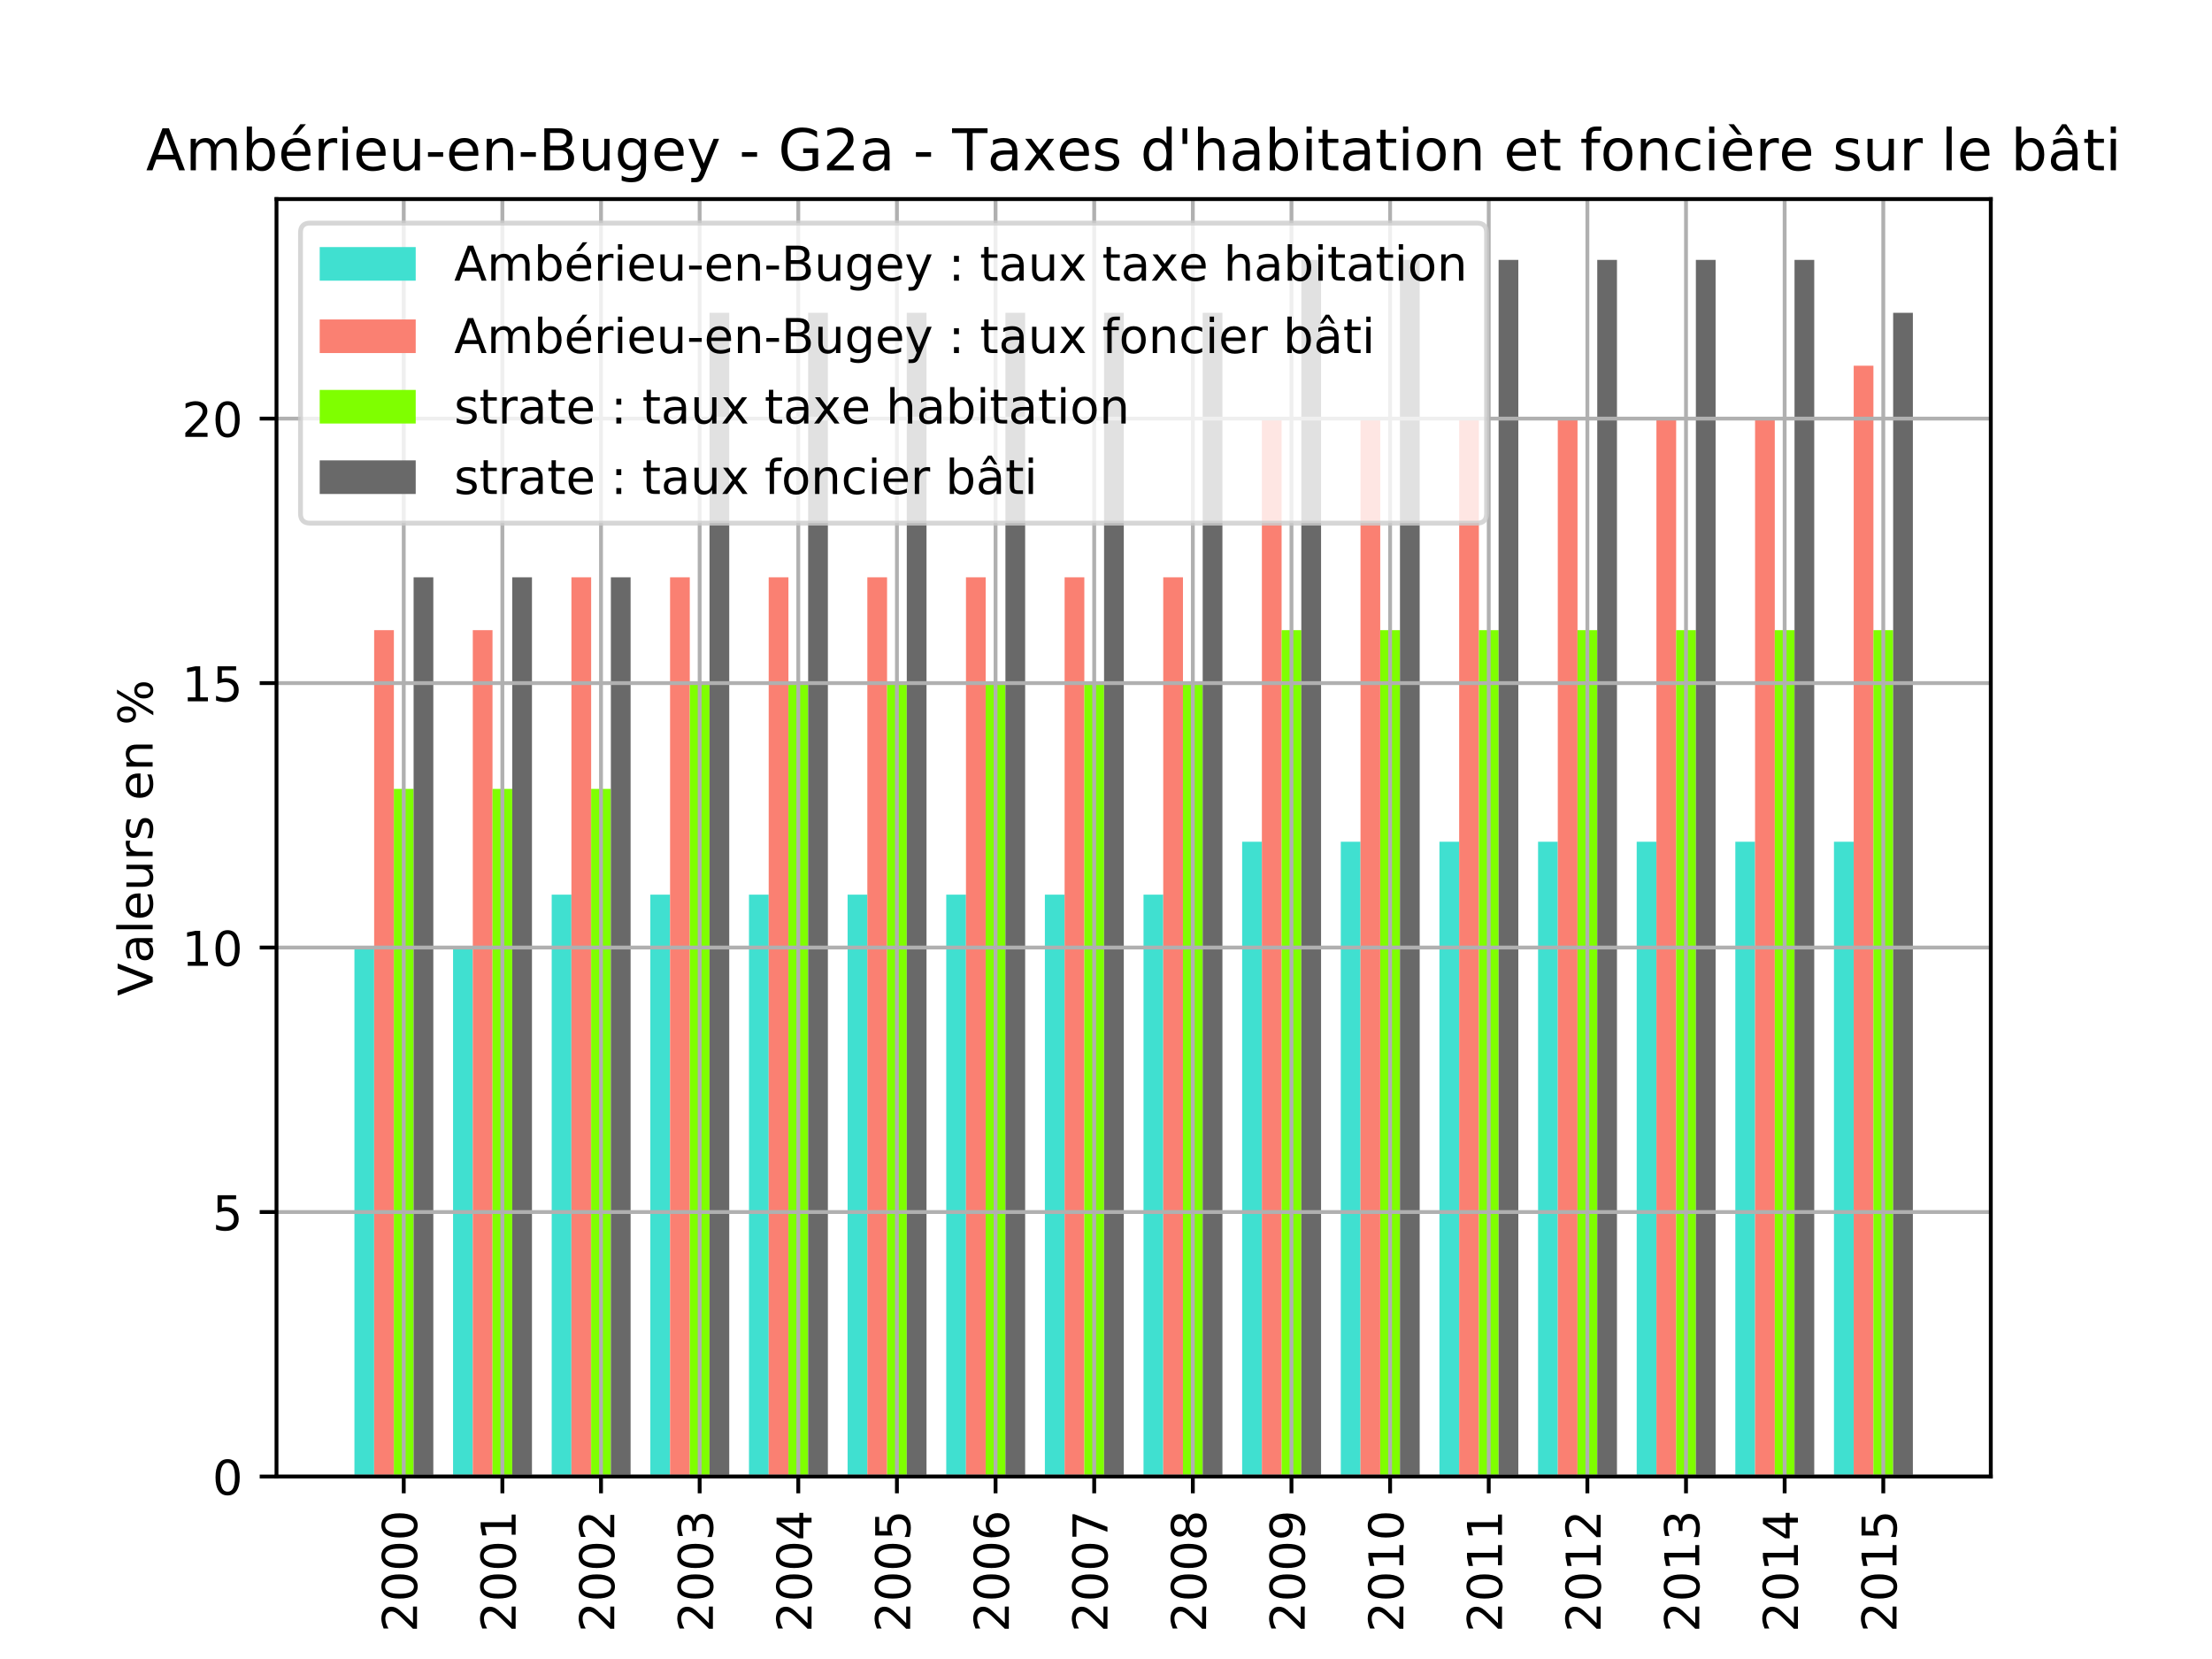 <?xml version="1.0" encoding="utf-8" standalone="no"?>
<!DOCTYPE svg PUBLIC "-//W3C//DTD SVG 1.1//EN"
  "http://www.w3.org/Graphics/SVG/1.1/DTD/svg11.dtd">
<!-- Created with matplotlib (https://matplotlib.org/) -->
<svg height="345.6pt" version="1.1" viewBox="0 0 460.8 345.6" width="460.8pt" xmlns="http://www.w3.org/2000/svg" xmlns:xlink="http://www.w3.org/1999/xlink">
 <defs>
  <style type="text/css">
*{stroke-linecap:butt;stroke-linejoin:round;}
  </style>
 </defs>
 <g id="figure_1">
  <g id="patch_1">
   <path d="M 0 345.6 
L 460.8 345.6 
L 460.8 0 
L 0 0 
z
" style="fill:#ffffff;"/>
  </g>
  <g id="axes_1">
   <g id="patch_2">
    <path d="M 57.6 307.584 
L 414.72 307.584 
L 414.72 41.472 
L 57.6 41.472 
z
" style="fill:#ffffff;"/>
   </g>
   <g id="patch_3">
    <path clip-path="url(#pf80c6fc9d9)" d="M 73.833 307.584 
L 77.942 307.584 
L 77.942 197.393 
L 73.833 197.393 
z
" style="fill:#40e0d0;"/>
   </g>
   <g id="patch_4">
    <path clip-path="url(#pf80c6fc9d9)" d="M 94.38 307.584 
L 98.49 307.584 
L 98.49 197.393 
L 94.38 197.393 
z
" style="fill:#40e0d0;"/>
   </g>
   <g id="patch_5">
    <path clip-path="url(#pf80c6fc9d9)" d="M 114.928 307.584 
L 119.038 307.584 
L 119.038 186.374 
L 114.928 186.374 
z
" style="fill:#40e0d0;"/>
   </g>
   <g id="patch_6">
    <path clip-path="url(#pf80c6fc9d9)" d="M 135.476 307.584 
L 139.586 307.584 
L 139.586 186.374 
L 135.476 186.374 
z
" style="fill:#40e0d0;"/>
   </g>
   <g id="patch_7">
    <path clip-path="url(#pf80c6fc9d9)" d="M 156.024 307.584 
L 160.133 307.584 
L 160.133 186.374 
L 156.024 186.374 
z
" style="fill:#40e0d0;"/>
   </g>
   <g id="patch_8">
    <path clip-path="url(#pf80c6fc9d9)" d="M 176.572 307.584 
L 180.681 307.584 
L 180.681 186.374 
L 176.572 186.374 
z
" style="fill:#40e0d0;"/>
   </g>
   <g id="patch_9">
    <path clip-path="url(#pf80c6fc9d9)" d="M 197.119 307.584 
L 201.229 307.584 
L 201.229 186.374 
L 197.119 186.374 
z
" style="fill:#40e0d0;"/>
   </g>
   <g id="patch_10">
    <path clip-path="url(#pf80c6fc9d9)" d="M 217.667 307.584 
L 221.777 307.584 
L 221.777 186.374 
L 217.667 186.374 
z
" style="fill:#40e0d0;"/>
   </g>
   <g id="patch_11">
    <path clip-path="url(#pf80c6fc9d9)" d="M 238.215 307.584 
L 242.324 307.584 
L 242.324 186.374 
L 238.215 186.374 
z
" style="fill:#40e0d0;"/>
   </g>
   <g id="patch_12">
    <path clip-path="url(#pf80c6fc9d9)" d="M 258.763 307.584 
L 262.872 307.584 
L 262.872 175.354 
L 258.763 175.354 
z
" style="fill:#40e0d0;"/>
   </g>
   <g id="patch_13">
    <path clip-path="url(#pf80c6fc9d9)" d="M 279.31 307.584 
L 283.42 307.584 
L 283.42 175.354 
L 279.31 175.354 
z
" style="fill:#40e0d0;"/>
   </g>
   <g id="patch_14">
    <path clip-path="url(#pf80c6fc9d9)" d="M 299.858 307.584 
L 303.968 307.584 
L 303.968 175.354 
L 299.858 175.354 
z
" style="fill:#40e0d0;"/>
   </g>
   <g id="patch_15">
    <path clip-path="url(#pf80c6fc9d9)" d="M 320.406 307.584 
L 324.515 307.584 
L 324.515 175.354 
L 320.406 175.354 
z
" style="fill:#40e0d0;"/>
   </g>
   <g id="patch_16">
    <path clip-path="url(#pf80c6fc9d9)" d="M 340.954 307.584 
L 345.063 307.584 
L 345.063 175.354 
L 340.954 175.354 
z
" style="fill:#40e0d0;"/>
   </g>
   <g id="patch_17">
    <path clip-path="url(#pf80c6fc9d9)" d="M 361.501 307.584 
L 365.611 307.584 
L 365.611 175.354 
L 361.501 175.354 
z
" style="fill:#40e0d0;"/>
   </g>
   <g id="patch_18">
    <path clip-path="url(#pf80c6fc9d9)" d="M 382.049 307.584 
L 386.159 307.584 
L 386.159 175.354 
L 382.049 175.354 
z
" style="fill:#40e0d0;"/>
   </g>
   <g id="patch_19">
    <path clip-path="url(#pf80c6fc9d9)" d="M 77.942 307.584 
L 82.052 307.584 
L 82.052 131.278 
L 77.942 131.278 
z
" style="fill:#fa8072;"/>
   </g>
   <g id="patch_20">
    <path clip-path="url(#pf80c6fc9d9)" d="M 98.49 307.584 
L 102.6 307.584 
L 102.6 131.278 
L 98.49 131.278 
z
" style="fill:#fa8072;"/>
   </g>
   <g id="patch_21">
    <path clip-path="url(#pf80c6fc9d9)" d="M 119.038 307.584 
L 123.147 307.584 
L 123.147 120.259 
L 119.038 120.259 
z
" style="fill:#fa8072;"/>
   </g>
   <g id="patch_22">
    <path clip-path="url(#pf80c6fc9d9)" d="M 139.586 307.584 
L 143.695 307.584 
L 143.695 120.259 
L 139.586 120.259 
z
" style="fill:#fa8072;"/>
   </g>
   <g id="patch_23">
    <path clip-path="url(#pf80c6fc9d9)" d="M 160.133 307.584 
L 164.243 307.584 
L 164.243 120.259 
L 160.133 120.259 
z
" style="fill:#fa8072;"/>
   </g>
   <g id="patch_24">
    <path clip-path="url(#pf80c6fc9d9)" d="M 180.681 307.584 
L 184.791 307.584 
L 184.791 120.259 
L 180.681 120.259 
z
" style="fill:#fa8072;"/>
   </g>
   <g id="patch_25">
    <path clip-path="url(#pf80c6fc9d9)" d="M 201.229 307.584 
L 205.338 307.584 
L 205.338 120.259 
L 201.229 120.259 
z
" style="fill:#fa8072;"/>
   </g>
   <g id="patch_26">
    <path clip-path="url(#pf80c6fc9d9)" d="M 221.777 307.584 
L 225.886 307.584 
L 225.886 120.259 
L 221.777 120.259 
z
" style="fill:#fa8072;"/>
   </g>
   <g id="patch_27">
    <path clip-path="url(#pf80c6fc9d9)" d="M 242.324 307.584 
L 246.434 307.584 
L 246.434 120.259 
L 242.324 120.259 
z
" style="fill:#fa8072;"/>
   </g>
   <g id="patch_28">
    <path clip-path="url(#pf80c6fc9d9)" d="M 262.872 307.584 
L 266.982 307.584 
L 266.982 87.201 
L 262.872 87.201 
z
" style="fill:#fa8072;"/>
   </g>
   <g id="patch_29">
    <path clip-path="url(#pf80c6fc9d9)" d="M 283.42 307.584 
L 287.529 307.584 
L 287.529 87.201 
L 283.42 87.201 
z
" style="fill:#fa8072;"/>
   </g>
   <g id="patch_30">
    <path clip-path="url(#pf80c6fc9d9)" d="M 303.968 307.584 
L 308.077 307.584 
L 308.077 87.201 
L 303.968 87.201 
z
" style="fill:#fa8072;"/>
   </g>
   <g id="patch_31">
    <path clip-path="url(#pf80c6fc9d9)" d="M 324.515 307.584 
L 328.625 307.584 
L 328.625 87.201 
L 324.515 87.201 
z
" style="fill:#fa8072;"/>
   </g>
   <g id="patch_32">
    <path clip-path="url(#pf80c6fc9d9)" d="M 345.063 307.584 
L 349.173 307.584 
L 349.173 87.201 
L 345.063 87.201 
z
" style="fill:#fa8072;"/>
   </g>
   <g id="patch_33">
    <path clip-path="url(#pf80c6fc9d9)" d="M 365.611 307.584 
L 369.72 307.584 
L 369.72 87.201 
L 365.611 87.201 
z
" style="fill:#fa8072;"/>
   </g>
   <g id="patch_34">
    <path clip-path="url(#pf80c6fc9d9)" d="M 386.159 307.584 
L 390.268 307.584 
L 390.268 76.182 
L 386.159 76.182 
z
" style="fill:#fa8072;"/>
   </g>
   <g id="patch_35">
    <path clip-path="url(#pf80c6fc9d9)" d="M 82.052 307.584 
L 86.161 307.584 
L 86.161 164.335 
L 82.052 164.335 
z
" style="fill:#7fff00;"/>
   </g>
   <g id="patch_36">
    <path clip-path="url(#pf80c6fc9d9)" d="M 102.6 307.584 
L 106.709 307.584 
L 106.709 164.335 
L 102.6 164.335 
z
" style="fill:#7fff00;"/>
   </g>
   <g id="patch_37">
    <path clip-path="url(#pf80c6fc9d9)" d="M 123.147 307.584 
L 127.257 307.584 
L 127.257 164.335 
L 123.147 164.335 
z
" style="fill:#7fff00;"/>
   </g>
   <g id="patch_38">
    <path clip-path="url(#pf80c6fc9d9)" d="M 143.695 307.584 
L 147.805 307.584 
L 147.805 142.297 
L 143.695 142.297 
z
" style="fill:#7fff00;"/>
   </g>
   <g id="patch_39">
    <path clip-path="url(#pf80c6fc9d9)" d="M 164.243 307.584 
L 168.352 307.584 
L 168.352 142.297 
L 164.243 142.297 
z
" style="fill:#7fff00;"/>
   </g>
   <g id="patch_40">
    <path clip-path="url(#pf80c6fc9d9)" d="M 184.791 307.584 
L 188.9 307.584 
L 188.9 142.297 
L 184.791 142.297 
z
" style="fill:#7fff00;"/>
   </g>
   <g id="patch_41">
    <path clip-path="url(#pf80c6fc9d9)" d="M 205.338 307.584 
L 209.448 307.584 
L 209.448 142.297 
L 205.338 142.297 
z
" style="fill:#7fff00;"/>
   </g>
   <g id="patch_42">
    <path clip-path="url(#pf80c6fc9d9)" d="M 225.886 307.584 
L 229.996 307.584 
L 229.996 142.297 
L 225.886 142.297 
z
" style="fill:#7fff00;"/>
   </g>
   <g id="patch_43">
    <path clip-path="url(#pf80c6fc9d9)" d="M 246.434 307.584 
L 250.543 307.584 
L 250.543 142.297 
L 246.434 142.297 
z
" style="fill:#7fff00;"/>
   </g>
   <g id="patch_44">
    <path clip-path="url(#pf80c6fc9d9)" d="M 266.982 307.584 
L 271.091 307.584 
L 271.091 131.278 
L 266.982 131.278 
z
" style="fill:#7fff00;"/>
   </g>
   <g id="patch_45">
    <path clip-path="url(#pf80c6fc9d9)" d="M 287.529 307.584 
L 291.639 307.584 
L 291.639 131.278 
L 287.529 131.278 
z
" style="fill:#7fff00;"/>
   </g>
   <g id="patch_46">
    <path clip-path="url(#pf80c6fc9d9)" d="M 308.077 307.584 
L 312.187 307.584 
L 312.187 131.278 
L 308.077 131.278 
z
" style="fill:#7fff00;"/>
   </g>
   <g id="patch_47">
    <path clip-path="url(#pf80c6fc9d9)" d="M 328.625 307.584 
L 332.734 307.584 
L 332.734 131.278 
L 328.625 131.278 
z
" style="fill:#7fff00;"/>
   </g>
   <g id="patch_48">
    <path clip-path="url(#pf80c6fc9d9)" d="M 349.173 307.584 
L 353.282 307.584 
L 353.282 131.278 
L 349.173 131.278 
z
" style="fill:#7fff00;"/>
   </g>
   <g id="patch_49">
    <path clip-path="url(#pf80c6fc9d9)" d="M 369.72 307.584 
L 373.83 307.584 
L 373.83 131.278 
L 369.72 131.278 
z
" style="fill:#7fff00;"/>
   </g>
   <g id="patch_50">
    <path clip-path="url(#pf80c6fc9d9)" d="M 390.268 307.584 
L 394.378 307.584 
L 394.378 131.278 
L 390.268 131.278 
z
" style="fill:#7fff00;"/>
   </g>
   <g id="patch_51">
    <path clip-path="url(#pf80c6fc9d9)" d="M 86.161 307.584 
L 90.271 307.584 
L 90.271 120.259 
L 86.161 120.259 
z
" style="fill:#696969;"/>
   </g>
   <g id="patch_52">
    <path clip-path="url(#pf80c6fc9d9)" d="M 106.709 307.584 
L 110.819 307.584 
L 110.819 120.259 
L 106.709 120.259 
z
" style="fill:#696969;"/>
   </g>
   <g id="patch_53">
    <path clip-path="url(#pf80c6fc9d9)" d="M 127.257 307.584 
L 131.366 307.584 
L 131.366 120.259 
L 127.257 120.259 
z
" style="fill:#696969;"/>
   </g>
   <g id="patch_54">
    <path clip-path="url(#pf80c6fc9d9)" d="M 147.805 307.584 
L 151.914 307.584 
L 151.914 65.163 
L 147.805 65.163 
z
" style="fill:#696969;"/>
   </g>
   <g id="patch_55">
    <path clip-path="url(#pf80c6fc9d9)" d="M 168.352 307.584 
L 172.462 307.584 
L 172.462 65.163 
L 168.352 65.163 
z
" style="fill:#696969;"/>
   </g>
   <g id="patch_56">
    <path clip-path="url(#pf80c6fc9d9)" d="M 188.9 307.584 
L 193.01 307.584 
L 193.01 65.163 
L 188.9 65.163 
z
" style="fill:#696969;"/>
   </g>
   <g id="patch_57">
    <path clip-path="url(#pf80c6fc9d9)" d="M 209.448 307.584 
L 213.557 307.584 
L 213.557 65.163 
L 209.448 65.163 
z
" style="fill:#696969;"/>
   </g>
   <g id="patch_58">
    <path clip-path="url(#pf80c6fc9d9)" d="M 229.996 307.584 
L 234.105 307.584 
L 234.105 65.163 
L 229.996 65.163 
z
" style="fill:#696969;"/>
   </g>
   <g id="patch_59">
    <path clip-path="url(#pf80c6fc9d9)" d="M 250.543 307.584 
L 254.653 307.584 
L 254.653 65.163 
L 250.543 65.163 
z
" style="fill:#696969;"/>
   </g>
   <g id="patch_60">
    <path clip-path="url(#pf80c6fc9d9)" d="M 271.091 307.584 
L 275.201 307.584 
L 275.201 54.144 
L 271.091 54.144 
z
" style="fill:#696969;"/>
   </g>
   <g id="patch_61">
    <path clip-path="url(#pf80c6fc9d9)" d="M 291.639 307.584 
L 295.748 307.584 
L 295.748 54.144 
L 291.639 54.144 
z
" style="fill:#696969;"/>
   </g>
   <g id="patch_62">
    <path clip-path="url(#pf80c6fc9d9)" d="M 312.187 307.584 
L 316.296 307.584 
L 316.296 54.144 
L 312.187 54.144 
z
" style="fill:#696969;"/>
   </g>
   <g id="patch_63">
    <path clip-path="url(#pf80c6fc9d9)" d="M 332.734 307.584 
L 336.844 307.584 
L 336.844 54.144 
L 332.734 54.144 
z
" style="fill:#696969;"/>
   </g>
   <g id="patch_64">
    <path clip-path="url(#pf80c6fc9d9)" d="M 353.282 307.584 
L 357.392 307.584 
L 357.392 54.144 
L 353.282 54.144 
z
" style="fill:#696969;"/>
   </g>
   <g id="patch_65">
    <path clip-path="url(#pf80c6fc9d9)" d="M 373.83 307.584 
L 377.94 307.584 
L 377.94 54.144 
L 373.83 54.144 
z
" style="fill:#696969;"/>
   </g>
   <g id="patch_66">
    <path clip-path="url(#pf80c6fc9d9)" d="M 394.378 307.584 
L 398.487 307.584 
L 398.487 65.163 
L 394.378 65.163 
z
" style="fill:#696969;"/>
   </g>
   <g id="matplotlib.axis_1">
    <g id="xtick_1">
     <g id="line2d_1">
      <path clip-path="url(#pf80c6fc9d9)" d="M 84.107 307.584 
L 84.107 41.472 
" style="fill:none;stroke:#b0b0b0;stroke-linecap:square;stroke-width:0.8;"/>
     </g>
     <g id="line2d_2">
      <defs>
       <path d="M 0 0 
L 0 3.5 
" id="m53a4561777" style="stroke:#000000;stroke-width:0.8;"/>
      </defs>
      <g>
       <use style="stroke:#000000;stroke-width:0.8;" x="84.107" xlink:href="#m53a4561777" y="307.584"/>
      </g>
     </g>
     <g id="text_1">
      <!-- 2000 -->
      <defs>
       <path d="M 19.188 8.297 
L 53.609 8.297 
L 53.609 0 
L 7.328 0 
L 7.328 8.297 
Q 12.938 14.109 22.625 23.891 
Q 32.328 33.688 34.812 36.531 
Q 39.547 41.844 41.422 45.531 
Q 43.312 49.219 43.312 52.781 
Q 43.312 58.594 39.234 62.25 
Q 35.156 65.922 28.609 65.922 
Q 23.969 65.922 18.812 64.312 
Q 13.672 62.703 7.812 59.422 
L 7.812 69.391 
Q 13.766 71.781 18.938 73 
Q 24.125 74.219 28.422 74.219 
Q 39.75 74.219 46.484 68.547 
Q 53.219 62.891 53.219 53.422 
Q 53.219 48.922 51.531 44.891 
Q 49.859 40.875 45.406 35.406 
Q 44.188 33.984 37.641 27.219 
Q 31.109 20.453 19.188 8.297 
z
" id="DejaVuSans-50"/>
       <path d="M 31.781 66.406 
Q 24.172 66.406 20.328 58.906 
Q 16.5 51.422 16.5 36.375 
Q 16.5 21.391 20.328 13.891 
Q 24.172 6.391 31.781 6.391 
Q 39.453 6.391 43.281 13.891 
Q 47.125 21.391 47.125 36.375 
Q 47.125 51.422 43.281 58.906 
Q 39.453 66.406 31.781 66.406 
z
M 31.781 74.219 
Q 44.047 74.219 50.516 64.516 
Q 56.984 54.828 56.984 36.375 
Q 56.984 17.969 50.516 8.266 
Q 44.047 -1.422 31.781 -1.422 
Q 19.531 -1.422 13.062 8.266 
Q 6.594 17.969 6.594 36.375 
Q 6.594 54.828 13.062 64.516 
Q 19.531 74.219 31.781 74.219 
z
" id="DejaVuSans-48"/>
      </defs>
      <g transform="translate(86.866 340.034)rotate(-90)scale(0.1 -0.1)">
       <use xlink:href="#DejaVuSans-50"/>
       <use x="63.623" xlink:href="#DejaVuSans-48"/>
       <use x="127.246" xlink:href="#DejaVuSans-48"/>
       <use x="190.869" xlink:href="#DejaVuSans-48"/>
      </g>
     </g>
    </g>
    <g id="xtick_2">
     <g id="line2d_3">
      <path clip-path="url(#pf80c6fc9d9)" d="M 104.654 307.584 
L 104.654 41.472 
" style="fill:none;stroke:#b0b0b0;stroke-linecap:square;stroke-width:0.8;"/>
     </g>
     <g id="line2d_4">
      <g>
       <use style="stroke:#000000;stroke-width:0.8;" x="104.654" xlink:href="#m53a4561777" y="307.584"/>
      </g>
     </g>
     <g id="text_2">
      <!-- 2001 -->
      <defs>
       <path d="M 12.406 8.297 
L 28.516 8.297 
L 28.516 63.922 
L 10.984 60.406 
L 10.984 69.391 
L 28.422 72.906 
L 38.281 72.906 
L 38.281 8.297 
L 54.391 8.297 
L 54.391 0 
L 12.406 0 
z
" id="DejaVuSans-49"/>
      </defs>
      <g transform="translate(107.414 340.034)rotate(-90)scale(0.1 -0.1)">
       <use xlink:href="#DejaVuSans-50"/>
       <use x="63.623" xlink:href="#DejaVuSans-48"/>
       <use x="127.246" xlink:href="#DejaVuSans-48"/>
       <use x="190.869" xlink:href="#DejaVuSans-49"/>
      </g>
     </g>
    </g>
    <g id="xtick_3">
     <g id="line2d_5">
      <path clip-path="url(#pf80c6fc9d9)" d="M 125.202 307.584 
L 125.202 41.472 
" style="fill:none;stroke:#b0b0b0;stroke-linecap:square;stroke-width:0.8;"/>
     </g>
     <g id="line2d_6">
      <g>
       <use style="stroke:#000000;stroke-width:0.8;" x="125.202" xlink:href="#m53a4561777" y="307.584"/>
      </g>
     </g>
     <g id="text_3">
      <!-- 2002 -->
      <g transform="translate(127.961 340.034)rotate(-90)scale(0.1 -0.1)">
       <use xlink:href="#DejaVuSans-50"/>
       <use x="63.623" xlink:href="#DejaVuSans-48"/>
       <use x="127.246" xlink:href="#DejaVuSans-48"/>
       <use x="190.869" xlink:href="#DejaVuSans-50"/>
      </g>
     </g>
    </g>
    <g id="xtick_4">
     <g id="line2d_7">
      <path clip-path="url(#pf80c6fc9d9)" d="M 145.75 307.584 
L 145.75 41.472 
" style="fill:none;stroke:#b0b0b0;stroke-linecap:square;stroke-width:0.8;"/>
     </g>
     <g id="line2d_8">
      <g>
       <use style="stroke:#000000;stroke-width:0.8;" x="145.75" xlink:href="#m53a4561777" y="307.584"/>
      </g>
     </g>
     <g id="text_4">
      <!-- 2003 -->
      <defs>
       <path d="M 40.578 39.312 
Q 47.656 37.797 51.625 33 
Q 55.609 28.219 55.609 21.188 
Q 55.609 10.406 48.188 4.484 
Q 40.766 -1.422 27.094 -1.422 
Q 22.516 -1.422 17.656 -0.516 
Q 12.797 0.391 7.625 2.203 
L 7.625 11.719 
Q 11.719 9.328 16.594 8.109 
Q 21.484 6.891 26.812 6.891 
Q 36.078 6.891 40.938 10.547 
Q 45.797 14.203 45.797 21.188 
Q 45.797 27.641 41.281 31.266 
Q 36.766 34.906 28.719 34.906 
L 20.219 34.906 
L 20.219 43.016 
L 29.109 43.016 
Q 36.375 43.016 40.234 45.922 
Q 44.094 48.828 44.094 54.297 
Q 44.094 59.906 40.109 62.906 
Q 36.141 65.922 28.719 65.922 
Q 24.656 65.922 20.016 65.031 
Q 15.375 64.156 9.812 62.312 
L 9.812 71.094 
Q 15.438 72.656 20.344 73.438 
Q 25.25 74.219 29.594 74.219 
Q 40.828 74.219 47.359 69.109 
Q 53.906 64.016 53.906 55.328 
Q 53.906 49.266 50.438 45.094 
Q 46.969 40.922 40.578 39.312 
z
" id="DejaVuSans-51"/>
      </defs>
      <g transform="translate(148.509 340.034)rotate(-90)scale(0.1 -0.1)">
       <use xlink:href="#DejaVuSans-50"/>
       <use x="63.623" xlink:href="#DejaVuSans-48"/>
       <use x="127.246" xlink:href="#DejaVuSans-48"/>
       <use x="190.869" xlink:href="#DejaVuSans-51"/>
      </g>
     </g>
    </g>
    <g id="xtick_5">
     <g id="line2d_9">
      <path clip-path="url(#pf80c6fc9d9)" d="M 166.298 307.584 
L 166.298 41.472 
" style="fill:none;stroke:#b0b0b0;stroke-linecap:square;stroke-width:0.8;"/>
     </g>
     <g id="line2d_10">
      <g>
       <use style="stroke:#000000;stroke-width:0.8;" x="166.298" xlink:href="#m53a4561777" y="307.584"/>
      </g>
     </g>
     <g id="text_5">
      <!-- 2004 -->
      <defs>
       <path d="M 37.797 64.312 
L 12.891 25.391 
L 37.797 25.391 
z
M 35.203 72.906 
L 47.609 72.906 
L 47.609 25.391 
L 58.016 25.391 
L 58.016 17.188 
L 47.609 17.188 
L 47.609 0 
L 37.797 0 
L 37.797 17.188 
L 4.891 17.188 
L 4.891 26.703 
z
" id="DejaVuSans-52"/>
      </defs>
      <g transform="translate(169.057 340.034)rotate(-90)scale(0.1 -0.1)">
       <use xlink:href="#DejaVuSans-50"/>
       <use x="63.623" xlink:href="#DejaVuSans-48"/>
       <use x="127.246" xlink:href="#DejaVuSans-48"/>
       <use x="190.869" xlink:href="#DejaVuSans-52"/>
      </g>
     </g>
    </g>
    <g id="xtick_6">
     <g id="line2d_11">
      <path clip-path="url(#pf80c6fc9d9)" d="M 186.845 307.584 
L 186.845 41.472 
" style="fill:none;stroke:#b0b0b0;stroke-linecap:square;stroke-width:0.8;"/>
     </g>
     <g id="line2d_12">
      <g>
       <use style="stroke:#000000;stroke-width:0.8;" x="186.845" xlink:href="#m53a4561777" y="307.584"/>
      </g>
     </g>
     <g id="text_6">
      <!-- 2005 -->
      <defs>
       <path d="M 10.797 72.906 
L 49.516 72.906 
L 49.516 64.594 
L 19.828 64.594 
L 19.828 46.734 
Q 21.969 47.469 24.109 47.828 
Q 26.266 48.188 28.422 48.188 
Q 40.625 48.188 47.75 41.5 
Q 54.891 34.812 54.891 23.391 
Q 54.891 11.625 47.562 5.094 
Q 40.234 -1.422 26.906 -1.422 
Q 22.312 -1.422 17.547 -0.641 
Q 12.797 0.141 7.719 1.703 
L 7.719 11.625 
Q 12.109 9.234 16.797 8.062 
Q 21.484 6.891 26.703 6.891 
Q 35.156 6.891 40.078 11.328 
Q 45.016 15.766 45.016 23.391 
Q 45.016 31 40.078 35.438 
Q 35.156 39.891 26.703 39.891 
Q 22.75 39.891 18.812 39.016 
Q 14.891 38.141 10.797 36.281 
z
" id="DejaVuSans-53"/>
      </defs>
      <g transform="translate(189.605 340.034)rotate(-90)scale(0.1 -0.1)">
       <use xlink:href="#DejaVuSans-50"/>
       <use x="63.623" xlink:href="#DejaVuSans-48"/>
       <use x="127.246" xlink:href="#DejaVuSans-48"/>
       <use x="190.869" xlink:href="#DejaVuSans-53"/>
      </g>
     </g>
    </g>
    <g id="xtick_7">
     <g id="line2d_13">
      <path clip-path="url(#pf80c6fc9d9)" d="M 207.393 307.584 
L 207.393 41.472 
" style="fill:none;stroke:#b0b0b0;stroke-linecap:square;stroke-width:0.8;"/>
     </g>
     <g id="line2d_14">
      <g>
       <use style="stroke:#000000;stroke-width:0.8;" x="207.393" xlink:href="#m53a4561777" y="307.584"/>
      </g>
     </g>
     <g id="text_7">
      <!-- 2006 -->
      <defs>
       <path d="M 33.016 40.375 
Q 26.375 40.375 22.484 35.828 
Q 18.609 31.297 18.609 23.391 
Q 18.609 15.531 22.484 10.953 
Q 26.375 6.391 33.016 6.391 
Q 39.656 6.391 43.531 10.953 
Q 47.406 15.531 47.406 23.391 
Q 47.406 31.297 43.531 35.828 
Q 39.656 40.375 33.016 40.375 
z
M 52.594 71.297 
L 52.594 62.312 
Q 48.875 64.062 45.094 64.984 
Q 41.312 65.922 37.594 65.922 
Q 27.828 65.922 22.672 59.328 
Q 17.531 52.734 16.797 39.406 
Q 19.672 43.656 24.016 45.922 
Q 28.375 48.188 33.594 48.188 
Q 44.578 48.188 50.953 41.516 
Q 57.328 34.859 57.328 23.391 
Q 57.328 12.156 50.688 5.359 
Q 44.047 -1.422 33.016 -1.422 
Q 20.359 -1.422 13.672 8.266 
Q 6.984 17.969 6.984 36.375 
Q 6.984 53.656 15.188 63.938 
Q 23.391 74.219 37.203 74.219 
Q 40.922 74.219 44.703 73.484 
Q 48.484 72.75 52.594 71.297 
z
" id="DejaVuSans-54"/>
      </defs>
      <g transform="translate(210.153 340.034)rotate(-90)scale(0.1 -0.1)">
       <use xlink:href="#DejaVuSans-50"/>
       <use x="63.623" xlink:href="#DejaVuSans-48"/>
       <use x="127.246" xlink:href="#DejaVuSans-48"/>
       <use x="190.869" xlink:href="#DejaVuSans-54"/>
      </g>
     </g>
    </g>
    <g id="xtick_8">
     <g id="line2d_15">
      <path clip-path="url(#pf80c6fc9d9)" d="M 227.941 307.584 
L 227.941 41.472 
" style="fill:none;stroke:#b0b0b0;stroke-linecap:square;stroke-width:0.8;"/>
     </g>
     <g id="line2d_16">
      <g>
       <use style="stroke:#000000;stroke-width:0.8;" x="227.941" xlink:href="#m53a4561777" y="307.584"/>
      </g>
     </g>
     <g id="text_8">
      <!-- 2007 -->
      <defs>
       <path d="M 8.203 72.906 
L 55.078 72.906 
L 55.078 68.703 
L 28.609 0 
L 18.312 0 
L 43.219 64.594 
L 8.203 64.594 
z
" id="DejaVuSans-55"/>
      </defs>
      <g transform="translate(230.7 340.034)rotate(-90)scale(0.1 -0.1)">
       <use xlink:href="#DejaVuSans-50"/>
       <use x="63.623" xlink:href="#DejaVuSans-48"/>
       <use x="127.246" xlink:href="#DejaVuSans-48"/>
       <use x="190.869" xlink:href="#DejaVuSans-55"/>
      </g>
     </g>
    </g>
    <g id="xtick_9">
     <g id="line2d_17">
      <path clip-path="url(#pf80c6fc9d9)" d="M 248.489 307.584 
L 248.489 41.472 
" style="fill:none;stroke:#b0b0b0;stroke-linecap:square;stroke-width:0.8;"/>
     </g>
     <g id="line2d_18">
      <g>
       <use style="stroke:#000000;stroke-width:0.8;" x="248.489" xlink:href="#m53a4561777" y="307.584"/>
      </g>
     </g>
     <g id="text_9">
      <!-- 2008 -->
      <defs>
       <path d="M 31.781 34.625 
Q 24.75 34.625 20.719 30.859 
Q 16.703 27.094 16.703 20.516 
Q 16.703 13.922 20.719 10.156 
Q 24.75 6.391 31.781 6.391 
Q 38.812 6.391 42.859 10.172 
Q 46.922 13.969 46.922 20.516 
Q 46.922 27.094 42.891 30.859 
Q 38.875 34.625 31.781 34.625 
z
M 21.922 38.812 
Q 15.578 40.375 12.031 44.719 
Q 8.5 49.078 8.5 55.328 
Q 8.5 64.062 14.719 69.141 
Q 20.953 74.219 31.781 74.219 
Q 42.672 74.219 48.875 69.141 
Q 55.078 64.062 55.078 55.328 
Q 55.078 49.078 51.531 44.719 
Q 48 40.375 41.703 38.812 
Q 48.828 37.156 52.797 32.312 
Q 56.781 27.484 56.781 20.516 
Q 56.781 9.906 50.312 4.234 
Q 43.844 -1.422 31.781 -1.422 
Q 19.734 -1.422 13.25 4.234 
Q 6.781 9.906 6.781 20.516 
Q 6.781 27.484 10.781 32.312 
Q 14.797 37.156 21.922 38.812 
z
M 18.312 54.391 
Q 18.312 48.734 21.844 45.562 
Q 25.391 42.391 31.781 42.391 
Q 38.141 42.391 41.719 45.562 
Q 45.312 48.734 45.312 54.391 
Q 45.312 60.062 41.719 63.234 
Q 38.141 66.406 31.781 66.406 
Q 25.391 66.406 21.844 63.234 
Q 18.312 60.062 18.312 54.391 
z
" id="DejaVuSans-56"/>
      </defs>
      <g transform="translate(251.248 340.034)rotate(-90)scale(0.1 -0.1)">
       <use xlink:href="#DejaVuSans-50"/>
       <use x="63.623" xlink:href="#DejaVuSans-48"/>
       <use x="127.246" xlink:href="#DejaVuSans-48"/>
       <use x="190.869" xlink:href="#DejaVuSans-56"/>
      </g>
     </g>
    </g>
    <g id="xtick_10">
     <g id="line2d_19">
      <path clip-path="url(#pf80c6fc9d9)" d="M 269.036 307.584 
L 269.036 41.472 
" style="fill:none;stroke:#b0b0b0;stroke-linecap:square;stroke-width:0.8;"/>
     </g>
     <g id="line2d_20">
      <g>
       <use style="stroke:#000000;stroke-width:0.8;" x="269.036" xlink:href="#m53a4561777" y="307.584"/>
      </g>
     </g>
     <g id="text_10">
      <!-- 2009 -->
      <defs>
       <path d="M 10.984 1.516 
L 10.984 10.5 
Q 14.703 8.734 18.5 7.812 
Q 22.312 6.891 25.984 6.891 
Q 35.75 6.891 40.891 13.453 
Q 46.047 20.016 46.781 33.406 
Q 43.953 29.203 39.594 26.953 
Q 35.25 24.703 29.984 24.703 
Q 19.047 24.703 12.672 31.312 
Q 6.297 37.938 6.297 49.422 
Q 6.297 60.641 12.938 67.422 
Q 19.578 74.219 30.609 74.219 
Q 43.266 74.219 49.922 64.516 
Q 56.594 54.828 56.594 36.375 
Q 56.594 19.141 48.406 8.859 
Q 40.234 -1.422 26.422 -1.422 
Q 22.703 -1.422 18.891 -0.688 
Q 15.094 0.047 10.984 1.516 
z
M 30.609 32.422 
Q 37.25 32.422 41.125 36.953 
Q 45.016 41.5 45.016 49.422 
Q 45.016 57.281 41.125 61.844 
Q 37.25 66.406 30.609 66.406 
Q 23.969 66.406 20.094 61.844 
Q 16.219 57.281 16.219 49.422 
Q 16.219 41.5 20.094 36.953 
Q 23.969 32.422 30.609 32.422 
z
" id="DejaVuSans-57"/>
      </defs>
      <g transform="translate(271.796 340.034)rotate(-90)scale(0.1 -0.1)">
       <use xlink:href="#DejaVuSans-50"/>
       <use x="63.623" xlink:href="#DejaVuSans-48"/>
       <use x="127.246" xlink:href="#DejaVuSans-48"/>
       <use x="190.869" xlink:href="#DejaVuSans-57"/>
      </g>
     </g>
    </g>
    <g id="xtick_11">
     <g id="line2d_21">
      <path clip-path="url(#pf80c6fc9d9)" d="M 289.584 307.584 
L 289.584 41.472 
" style="fill:none;stroke:#b0b0b0;stroke-linecap:square;stroke-width:0.8;"/>
     </g>
     <g id="line2d_22">
      <g>
       <use style="stroke:#000000;stroke-width:0.8;" x="289.584" xlink:href="#m53a4561777" y="307.584"/>
      </g>
     </g>
     <g id="text_11">
      <!-- 2010 -->
      <g transform="translate(292.344 340.034)rotate(-90)scale(0.1 -0.1)">
       <use xlink:href="#DejaVuSans-50"/>
       <use x="63.623" xlink:href="#DejaVuSans-48"/>
       <use x="127.246" xlink:href="#DejaVuSans-49"/>
       <use x="190.869" xlink:href="#DejaVuSans-48"/>
      </g>
     </g>
    </g>
    <g id="xtick_12">
     <g id="line2d_23">
      <path clip-path="url(#pf80c6fc9d9)" d="M 310.132 307.584 
L 310.132 41.472 
" style="fill:none;stroke:#b0b0b0;stroke-linecap:square;stroke-width:0.8;"/>
     </g>
     <g id="line2d_24">
      <g>
       <use style="stroke:#000000;stroke-width:0.8;" x="310.132" xlink:href="#m53a4561777" y="307.584"/>
      </g>
     </g>
     <g id="text_12">
      <!-- 2011 -->
      <g transform="translate(312.891 340.034)rotate(-90)scale(0.1 -0.1)">
       <use xlink:href="#DejaVuSans-50"/>
       <use x="63.623" xlink:href="#DejaVuSans-48"/>
       <use x="127.246" xlink:href="#DejaVuSans-49"/>
       <use x="190.869" xlink:href="#DejaVuSans-49"/>
      </g>
     </g>
    </g>
    <g id="xtick_13">
     <g id="line2d_25">
      <path clip-path="url(#pf80c6fc9d9)" d="M 330.68 307.584 
L 330.68 41.472 
" style="fill:none;stroke:#b0b0b0;stroke-linecap:square;stroke-width:0.8;"/>
     </g>
     <g id="line2d_26">
      <g>
       <use style="stroke:#000000;stroke-width:0.8;" x="330.68" xlink:href="#m53a4561777" y="307.584"/>
      </g>
     </g>
     <g id="text_13">
      <!-- 2012 -->
      <g transform="translate(333.439 340.034)rotate(-90)scale(0.1 -0.1)">
       <use xlink:href="#DejaVuSans-50"/>
       <use x="63.623" xlink:href="#DejaVuSans-48"/>
       <use x="127.246" xlink:href="#DejaVuSans-49"/>
       <use x="190.869" xlink:href="#DejaVuSans-50"/>
      </g>
     </g>
    </g>
    <g id="xtick_14">
     <g id="line2d_27">
      <path clip-path="url(#pf80c6fc9d9)" d="M 351.227 307.584 
L 351.227 41.472 
" style="fill:none;stroke:#b0b0b0;stroke-linecap:square;stroke-width:0.8;"/>
     </g>
     <g id="line2d_28">
      <g>
       <use style="stroke:#000000;stroke-width:0.8;" x="351.227" xlink:href="#m53a4561777" y="307.584"/>
      </g>
     </g>
     <g id="text_14">
      <!-- 2013 -->
      <g transform="translate(353.987 340.034)rotate(-90)scale(0.1 -0.1)">
       <use xlink:href="#DejaVuSans-50"/>
       <use x="63.623" xlink:href="#DejaVuSans-48"/>
       <use x="127.246" xlink:href="#DejaVuSans-49"/>
       <use x="190.869" xlink:href="#DejaVuSans-51"/>
      </g>
     </g>
    </g>
    <g id="xtick_15">
     <g id="line2d_29">
      <path clip-path="url(#pf80c6fc9d9)" d="M 371.775 307.584 
L 371.775 41.472 
" style="fill:none;stroke:#b0b0b0;stroke-linecap:square;stroke-width:0.8;"/>
     </g>
     <g id="line2d_30">
      <g>
       <use style="stroke:#000000;stroke-width:0.8;" x="371.775" xlink:href="#m53a4561777" y="307.584"/>
      </g>
     </g>
     <g id="text_15">
      <!-- 2014 -->
      <g transform="translate(374.535 340.034)rotate(-90)scale(0.1 -0.1)">
       <use xlink:href="#DejaVuSans-50"/>
       <use x="63.623" xlink:href="#DejaVuSans-48"/>
       <use x="127.246" xlink:href="#DejaVuSans-49"/>
       <use x="190.869" xlink:href="#DejaVuSans-52"/>
      </g>
     </g>
    </g>
    <g id="xtick_16">
     <g id="line2d_31">
      <path clip-path="url(#pf80c6fc9d9)" d="M 392.323 307.584 
L 392.323 41.472 
" style="fill:none;stroke:#b0b0b0;stroke-linecap:square;stroke-width:0.8;"/>
     </g>
     <g id="line2d_32">
      <g>
       <use style="stroke:#000000;stroke-width:0.8;" x="392.323" xlink:href="#m53a4561777" y="307.584"/>
      </g>
     </g>
     <g id="text_16">
      <!-- 2015 -->
      <g transform="translate(395.082 340.034)rotate(-90)scale(0.1 -0.1)">
       <use xlink:href="#DejaVuSans-50"/>
       <use x="63.623" xlink:href="#DejaVuSans-48"/>
       <use x="127.246" xlink:href="#DejaVuSans-49"/>
       <use x="190.869" xlink:href="#DejaVuSans-53"/>
      </g>
     </g>
    </g>
   </g>
   <g id="matplotlib.axis_2">
    <g id="ytick_1">
     <g id="line2d_33">
      <path clip-path="url(#pf80c6fc9d9)" d="M 57.6 307.584 
L 414.72 307.584 
" style="fill:none;stroke:#b0b0b0;stroke-linecap:square;stroke-width:0.8;"/>
     </g>
     <g id="line2d_34">
      <defs>
       <path d="M 0 0 
L -3.5 0 
" id="mbe6eb8e5ea" style="stroke:#000000;stroke-width:0.8;"/>
      </defs>
      <g>
       <use style="stroke:#000000;stroke-width:0.8;" x="57.6" xlink:href="#mbe6eb8e5ea" y="307.584"/>
      </g>
     </g>
     <g id="text_17">
      <!-- 0 -->
      <g transform="translate(44.237 311.383)scale(0.1 -0.1)">
       <use xlink:href="#DejaVuSans-48"/>
      </g>
     </g>
    </g>
    <g id="ytick_2">
     <g id="line2d_35">
      <path clip-path="url(#pf80c6fc9d9)" d="M 57.6 252.488 
L 414.72 252.488 
" style="fill:none;stroke:#b0b0b0;stroke-linecap:square;stroke-width:0.8;"/>
     </g>
     <g id="line2d_36">
      <g>
       <use style="stroke:#000000;stroke-width:0.8;" x="57.6" xlink:href="#mbe6eb8e5ea" y="252.488"/>
      </g>
     </g>
     <g id="text_18">
      <!-- 5 -->
      <g transform="translate(44.237 256.288)scale(0.1 -0.1)">
       <use xlink:href="#DejaVuSans-53"/>
      </g>
     </g>
    </g>
    <g id="ytick_3">
     <g id="line2d_37">
      <path clip-path="url(#pf80c6fc9d9)" d="M 57.6 197.393 
L 414.72 197.393 
" style="fill:none;stroke:#b0b0b0;stroke-linecap:square;stroke-width:0.8;"/>
     </g>
     <g id="line2d_38">
      <g>
       <use style="stroke:#000000;stroke-width:0.8;" x="57.6" xlink:href="#mbe6eb8e5ea" y="197.393"/>
      </g>
     </g>
     <g id="text_19">
      <!-- 10 -->
      <g transform="translate(37.875 201.192)scale(0.1 -0.1)">
       <use xlink:href="#DejaVuSans-49"/>
       <use x="63.623" xlink:href="#DejaVuSans-48"/>
      </g>
     </g>
    </g>
    <g id="ytick_4">
     <g id="line2d_39">
      <path clip-path="url(#pf80c6fc9d9)" d="M 57.6 142.297 
L 414.72 142.297 
" style="fill:none;stroke:#b0b0b0;stroke-linecap:square;stroke-width:0.8;"/>
     </g>
     <g id="line2d_40">
      <g>
       <use style="stroke:#000000;stroke-width:0.8;" x="57.6" xlink:href="#mbe6eb8e5ea" y="142.297"/>
      </g>
     </g>
     <g id="text_20">
      <!-- 15 -->
      <g transform="translate(37.875 146.096)scale(0.1 -0.1)">
       <use xlink:href="#DejaVuSans-49"/>
       <use x="63.623" xlink:href="#DejaVuSans-53"/>
      </g>
     </g>
    </g>
    <g id="ytick_5">
     <g id="line2d_41">
      <path clip-path="url(#pf80c6fc9d9)" d="M 57.6 87.201 
L 414.72 87.201 
" style="fill:none;stroke:#b0b0b0;stroke-linecap:square;stroke-width:0.8;"/>
     </g>
     <g id="line2d_42">
      <g>
       <use style="stroke:#000000;stroke-width:0.8;" x="57.6" xlink:href="#mbe6eb8e5ea" y="87.201"/>
      </g>
     </g>
     <g id="text_21">
      <!-- 20 -->
      <g transform="translate(37.875 91.001)scale(0.1 -0.1)">
       <use xlink:href="#DejaVuSans-50"/>
       <use x="63.623" xlink:href="#DejaVuSans-48"/>
      </g>
     </g>
    </g>
    <g id="text_22">
     <!-- Valeurs en % -->
     <defs>
      <path d="M 28.609 0 
L 0.781 72.906 
L 11.078 72.906 
L 34.188 11.531 
L 57.328 72.906 
L 67.578 72.906 
L 39.797 0 
z
" id="DejaVuSans-86"/>
      <path d="M 34.281 27.484 
Q 23.391 27.484 19.188 25 
Q 14.984 22.516 14.984 16.5 
Q 14.984 11.719 18.141 8.906 
Q 21.297 6.109 26.703 6.109 
Q 34.188 6.109 38.703 11.406 
Q 43.219 16.703 43.219 25.484 
L 43.219 27.484 
z
M 52.203 31.203 
L 52.203 0 
L 43.219 0 
L 43.219 8.297 
Q 40.141 3.328 35.547 0.953 
Q 30.953 -1.422 24.312 -1.422 
Q 15.922 -1.422 10.953 3.297 
Q 6 8.016 6 15.922 
Q 6 25.141 12.172 29.828 
Q 18.359 34.516 30.609 34.516 
L 43.219 34.516 
L 43.219 35.406 
Q 43.219 41.609 39.141 45 
Q 35.062 48.391 27.688 48.391 
Q 23 48.391 18.547 47.266 
Q 14.109 46.141 10.016 43.891 
L 10.016 52.203 
Q 14.938 54.109 19.578 55.047 
Q 24.219 56 28.609 56 
Q 40.484 56 46.344 49.844 
Q 52.203 43.703 52.203 31.203 
z
" id="DejaVuSans-97"/>
      <path d="M 9.422 75.984 
L 18.406 75.984 
L 18.406 0 
L 9.422 0 
z
" id="DejaVuSans-108"/>
      <path d="M 56.203 29.594 
L 56.203 25.203 
L 14.891 25.203 
Q 15.484 15.922 20.484 11.062 
Q 25.484 6.203 34.422 6.203 
Q 39.594 6.203 44.453 7.469 
Q 49.312 8.734 54.109 11.281 
L 54.109 2.781 
Q 49.266 0.734 44.188 -0.344 
Q 39.109 -1.422 33.891 -1.422 
Q 20.797 -1.422 13.156 6.188 
Q 5.516 13.812 5.516 26.812 
Q 5.516 40.234 12.766 48.109 
Q 20.016 56 32.328 56 
Q 43.359 56 49.781 48.891 
Q 56.203 41.797 56.203 29.594 
z
M 47.219 32.234 
Q 47.125 39.594 43.094 43.984 
Q 39.062 48.391 32.422 48.391 
Q 24.906 48.391 20.391 44.141 
Q 15.875 39.891 15.188 32.172 
z
" id="DejaVuSans-101"/>
      <path d="M 8.5 21.578 
L 8.5 54.688 
L 17.484 54.688 
L 17.484 21.922 
Q 17.484 14.156 20.5 10.266 
Q 23.531 6.391 29.594 6.391 
Q 36.859 6.391 41.078 11.031 
Q 45.312 15.672 45.312 23.688 
L 45.312 54.688 
L 54.297 54.688 
L 54.297 0 
L 45.312 0 
L 45.312 8.406 
Q 42.047 3.422 37.719 1 
Q 33.406 -1.422 27.688 -1.422 
Q 18.266 -1.422 13.375 4.438 
Q 8.5 10.297 8.5 21.578 
z
M 31.109 56 
z
" id="DejaVuSans-117"/>
      <path d="M 41.109 46.297 
Q 39.594 47.172 37.812 47.578 
Q 36.031 48 33.891 48 
Q 26.266 48 22.188 43.047 
Q 18.109 38.094 18.109 28.812 
L 18.109 0 
L 9.078 0 
L 9.078 54.688 
L 18.109 54.688 
L 18.109 46.188 
Q 20.953 51.172 25.484 53.578 
Q 30.031 56 36.531 56 
Q 37.453 56 38.578 55.875 
Q 39.703 55.766 41.062 55.516 
z
" id="DejaVuSans-114"/>
      <path d="M 44.281 53.078 
L 44.281 44.578 
Q 40.484 46.531 36.375 47.5 
Q 32.281 48.484 27.875 48.484 
Q 21.188 48.484 17.844 46.438 
Q 14.5 44.391 14.5 40.281 
Q 14.5 37.156 16.891 35.375 
Q 19.281 33.594 26.516 31.984 
L 29.594 31.297 
Q 39.156 29.25 43.188 25.516 
Q 47.219 21.781 47.219 15.094 
Q 47.219 7.469 41.188 3.016 
Q 35.156 -1.422 24.609 -1.422 
Q 20.219 -1.422 15.453 -0.562 
Q 10.688 0.297 5.422 2 
L 5.422 11.281 
Q 10.406 8.688 15.234 7.391 
Q 20.062 6.109 24.812 6.109 
Q 31.156 6.109 34.562 8.281 
Q 37.984 10.453 37.984 14.406 
Q 37.984 18.062 35.516 20.016 
Q 33.062 21.969 24.703 23.781 
L 21.578 24.516 
Q 13.234 26.266 9.516 29.906 
Q 5.812 33.547 5.812 39.891 
Q 5.812 47.609 11.281 51.797 
Q 16.75 56 26.812 56 
Q 31.781 56 36.172 55.266 
Q 40.578 54.547 44.281 53.078 
z
" id="DejaVuSans-115"/>
      <path id="DejaVuSans-32"/>
      <path d="M 54.891 33.016 
L 54.891 0 
L 45.906 0 
L 45.906 32.719 
Q 45.906 40.484 42.875 44.328 
Q 39.844 48.188 33.797 48.188 
Q 26.516 48.188 22.312 43.547 
Q 18.109 38.922 18.109 30.906 
L 18.109 0 
L 9.078 0 
L 9.078 54.688 
L 18.109 54.688 
L 18.109 46.188 
Q 21.344 51.125 25.703 53.562 
Q 30.078 56 35.797 56 
Q 45.219 56 50.047 50.172 
Q 54.891 44.344 54.891 33.016 
z
" id="DejaVuSans-110"/>
      <path d="M 72.703 32.078 
Q 68.453 32.078 66.031 28.469 
Q 63.625 24.859 63.625 18.406 
Q 63.625 12.062 66.031 8.422 
Q 68.453 4.781 72.703 4.781 
Q 76.859 4.781 79.266 8.422 
Q 81.688 12.062 81.688 18.406 
Q 81.688 24.812 79.266 28.438 
Q 76.859 32.078 72.703 32.078 
z
M 72.703 38.281 
Q 80.422 38.281 84.953 32.906 
Q 89.5 27.547 89.5 18.406 
Q 89.5 9.281 84.938 3.922 
Q 80.375 -1.422 72.703 -1.422 
Q 64.891 -1.422 60.344 3.922 
Q 55.812 9.281 55.812 18.406 
Q 55.812 27.594 60.375 32.938 
Q 64.938 38.281 72.703 38.281 
z
M 22.312 68.016 
Q 18.109 68.016 15.688 64.375 
Q 13.281 60.75 13.281 54.391 
Q 13.281 47.953 15.672 44.328 
Q 18.062 40.719 22.312 40.719 
Q 26.562 40.719 28.969 44.328 
Q 31.391 47.953 31.391 54.391 
Q 31.391 60.688 28.953 64.344 
Q 26.516 68.016 22.312 68.016 
z
M 66.406 74.219 
L 74.219 74.219 
L 28.609 -1.422 
L 20.797 -1.422 
z
M 22.312 74.219 
Q 30.031 74.219 34.609 68.875 
Q 39.203 63.531 39.203 54.391 
Q 39.203 45.172 34.641 39.844 
Q 30.078 34.516 22.312 34.516 
Q 14.547 34.516 10.031 39.859 
Q 5.516 45.219 5.516 54.391 
Q 5.516 63.484 10.047 68.844 
Q 14.594 74.219 22.312 74.219 
z
" id="DejaVuSans-37"/>
     </defs>
     <g transform="translate(31.795 207.476)rotate(-90)scale(0.1 -0.1)">
      <use xlink:href="#DejaVuSans-86"/>
      <use x="68.299" xlink:href="#DejaVuSans-97"/>
      <use x="129.578" xlink:href="#DejaVuSans-108"/>
      <use x="157.361" xlink:href="#DejaVuSans-101"/>
      <use x="218.885" xlink:href="#DejaVuSans-117"/>
      <use x="282.264" xlink:href="#DejaVuSans-114"/>
      <use x="323.377" xlink:href="#DejaVuSans-115"/>
      <use x="375.477" xlink:href="#DejaVuSans-32"/>
      <use x="407.264" xlink:href="#DejaVuSans-101"/>
      <use x="468.787" xlink:href="#DejaVuSans-110"/>
      <use x="532.166" xlink:href="#DejaVuSans-32"/>
      <use x="563.953" xlink:href="#DejaVuSans-37"/>
     </g>
    </g>
   </g>
   <g id="patch_67">
    <path d="M 57.6 307.584 
L 57.6 41.472 
" style="fill:none;stroke:#000000;stroke-linecap:square;stroke-linejoin:miter;stroke-width:0.8;"/>
   </g>
   <g id="patch_68">
    <path d="M 414.72 307.584 
L 414.72 41.472 
" style="fill:none;stroke:#000000;stroke-linecap:square;stroke-linejoin:miter;stroke-width:0.8;"/>
   </g>
   <g id="patch_69">
    <path d="M 57.6 307.584 
L 414.72 307.584 
" style="fill:none;stroke:#000000;stroke-linecap:square;stroke-linejoin:miter;stroke-width:0.8;"/>
   </g>
   <g id="patch_70">
    <path d="M 57.6 41.472 
L 414.72 41.472 
" style="fill:none;stroke:#000000;stroke-linecap:square;stroke-linejoin:miter;stroke-width:0.8;"/>
   </g>
   <g id="text_23">
    <!-- Ambérieu-en-Bugey - G2a - Taxes d'habitation et foncière sur le bâti -->
    <defs>
     <path d="M 34.188 63.188 
L 20.797 26.906 
L 47.609 26.906 
z
M 28.609 72.906 
L 39.797 72.906 
L 67.578 0 
L 57.328 0 
L 50.688 18.703 
L 17.828 18.703 
L 11.188 0 
L 0.781 0 
z
" id="DejaVuSans-65"/>
     <path d="M 52 44.188 
Q 55.375 50.25 60.062 53.125 
Q 64.75 56 71.094 56 
Q 79.641 56 84.281 50.016 
Q 88.922 44.047 88.922 33.016 
L 88.922 0 
L 79.891 0 
L 79.891 32.719 
Q 79.891 40.578 77.094 44.375 
Q 74.312 48.188 68.609 48.188 
Q 61.625 48.188 57.562 43.547 
Q 53.516 38.922 53.516 30.906 
L 53.516 0 
L 44.484 0 
L 44.484 32.719 
Q 44.484 40.625 41.703 44.406 
Q 38.922 48.188 33.109 48.188 
Q 26.219 48.188 22.156 43.531 
Q 18.109 38.875 18.109 30.906 
L 18.109 0 
L 9.078 0 
L 9.078 54.688 
L 18.109 54.688 
L 18.109 46.188 
Q 21.188 51.219 25.484 53.609 
Q 29.781 56 35.688 56 
Q 41.656 56 45.828 52.969 
Q 50 49.953 52 44.188 
z
" id="DejaVuSans-109"/>
     <path d="M 48.688 27.297 
Q 48.688 37.203 44.609 42.844 
Q 40.531 48.484 33.406 48.484 
Q 26.266 48.484 22.188 42.844 
Q 18.109 37.203 18.109 27.297 
Q 18.109 17.391 22.188 11.75 
Q 26.266 6.109 33.406 6.109 
Q 40.531 6.109 44.609 11.75 
Q 48.688 17.391 48.688 27.297 
z
M 18.109 46.391 
Q 20.953 51.266 25.266 53.625 
Q 29.594 56 35.594 56 
Q 45.562 56 51.781 48.094 
Q 58.016 40.188 58.016 27.297 
Q 58.016 14.406 51.781 6.484 
Q 45.562 -1.422 35.594 -1.422 
Q 29.594 -1.422 25.266 0.953 
Q 20.953 3.328 18.109 8.203 
L 18.109 0 
L 9.078 0 
L 9.078 75.984 
L 18.109 75.984 
z
" id="DejaVuSans-98"/>
     <path d="M 56.203 29.594 
L 56.203 25.203 
L 14.891 25.203 
Q 15.484 15.922 20.484 11.062 
Q 25.484 6.203 34.422 6.203 
Q 39.594 6.203 44.453 7.469 
Q 49.312 8.734 54.109 11.281 
L 54.109 2.781 
Q 49.266 0.734 44.188 -0.344 
Q 39.109 -1.422 33.891 -1.422 
Q 20.797 -1.422 13.156 6.188 
Q 5.516 13.812 5.516 26.812 
Q 5.516 40.234 12.766 48.109 
Q 20.016 56 32.328 56 
Q 43.359 56 49.781 48.891 
Q 56.203 41.797 56.203 29.594 
z
M 47.219 32.234 
Q 47.125 39.594 43.094 43.984 
Q 39.062 48.391 32.422 48.391 
Q 24.906 48.391 20.391 44.141 
Q 15.875 39.891 15.188 32.172 
z
M 38.578 79.984 
L 48.297 79.984 
L 32.375 61.625 
L 24.906 61.625 
z
" id="DejaVuSans-233"/>
     <path d="M 9.422 54.688 
L 18.406 54.688 
L 18.406 0 
L 9.422 0 
z
M 9.422 75.984 
L 18.406 75.984 
L 18.406 64.594 
L 9.422 64.594 
z
" id="DejaVuSans-105"/>
     <path d="M 4.891 31.391 
L 31.203 31.391 
L 31.203 23.391 
L 4.891 23.391 
z
" id="DejaVuSans-45"/>
     <path d="M 19.672 34.812 
L 19.672 8.109 
L 35.5 8.109 
Q 43.453 8.109 47.281 11.406 
Q 51.125 14.703 51.125 21.484 
Q 51.125 28.328 47.281 31.562 
Q 43.453 34.812 35.5 34.812 
z
M 19.672 64.797 
L 19.672 42.828 
L 34.281 42.828 
Q 41.5 42.828 45.031 45.531 
Q 48.578 48.25 48.578 53.812 
Q 48.578 59.328 45.031 62.062 
Q 41.5 64.797 34.281 64.797 
z
M 9.812 72.906 
L 35.016 72.906 
Q 46.297 72.906 52.391 68.219 
Q 58.5 63.531 58.5 54.891 
Q 58.5 48.188 55.375 44.234 
Q 52.25 40.281 46.188 39.312 
Q 53.469 37.75 57.5 32.781 
Q 61.531 27.828 61.531 20.406 
Q 61.531 10.641 54.891 5.312 
Q 48.25 0 35.984 0 
L 9.812 0 
z
" id="DejaVuSans-66"/>
     <path d="M 45.406 27.984 
Q 45.406 37.75 41.375 43.109 
Q 37.359 48.484 30.078 48.484 
Q 22.859 48.484 18.828 43.109 
Q 14.797 37.75 14.797 27.984 
Q 14.797 18.266 18.828 12.891 
Q 22.859 7.516 30.078 7.516 
Q 37.359 7.516 41.375 12.891 
Q 45.406 18.266 45.406 27.984 
z
M 54.391 6.781 
Q 54.391 -7.172 48.188 -13.984 
Q 42 -20.797 29.203 -20.797 
Q 24.469 -20.797 20.266 -20.094 
Q 16.062 -19.391 12.109 -17.922 
L 12.109 -9.188 
Q 16.062 -11.328 19.922 -12.344 
Q 23.781 -13.375 27.781 -13.375 
Q 36.625 -13.375 41.016 -8.766 
Q 45.406 -4.156 45.406 5.172 
L 45.406 9.625 
Q 42.625 4.781 38.281 2.391 
Q 33.938 0 27.875 0 
Q 17.828 0 11.672 7.656 
Q 5.516 15.328 5.516 27.984 
Q 5.516 40.672 11.672 48.328 
Q 17.828 56 27.875 56 
Q 33.938 56 38.281 53.609 
Q 42.625 51.219 45.406 46.391 
L 45.406 54.688 
L 54.391 54.688 
z
" id="DejaVuSans-103"/>
     <path d="M 32.172 -5.078 
Q 28.375 -14.844 24.75 -17.812 
Q 21.141 -20.797 15.094 -20.797 
L 7.906 -20.797 
L 7.906 -13.281 
L 13.188 -13.281 
Q 16.891 -13.281 18.938 -11.516 
Q 21 -9.766 23.484 -3.219 
L 25.094 0.875 
L 2.984 54.688 
L 12.5 54.688 
L 29.594 11.922 
L 46.688 54.688 
L 56.203 54.688 
z
" id="DejaVuSans-121"/>
     <path d="M 59.516 10.406 
L 59.516 29.984 
L 43.406 29.984 
L 43.406 38.094 
L 69.281 38.094 
L 69.281 6.781 
Q 63.578 2.734 56.688 0.656 
Q 49.812 -1.422 42 -1.422 
Q 24.906 -1.422 15.25 8.562 
Q 5.609 18.562 5.609 36.375 
Q 5.609 54.25 15.25 64.234 
Q 24.906 74.219 42 74.219 
Q 49.125 74.219 55.547 72.453 
Q 61.969 70.703 67.391 67.281 
L 67.391 56.781 
Q 61.922 61.422 55.766 63.766 
Q 49.609 66.109 42.828 66.109 
Q 29.438 66.109 22.719 58.641 
Q 16.016 51.172 16.016 36.375 
Q 16.016 21.625 22.719 14.156 
Q 29.438 6.688 42.828 6.688 
Q 48.047 6.688 52.141 7.594 
Q 56.25 8.5 59.516 10.406 
z
" id="DejaVuSans-71"/>
     <path d="M -0.297 72.906 
L 61.375 72.906 
L 61.375 64.594 
L 35.5 64.594 
L 35.5 0 
L 25.594 0 
L 25.594 64.594 
L -0.297 64.594 
z
" id="DejaVuSans-84"/>
     <path d="M 54.891 54.688 
L 35.109 28.078 
L 55.906 0 
L 45.312 0 
L 29.391 21.484 
L 13.484 0 
L 2.875 0 
L 24.125 28.609 
L 4.688 54.688 
L 15.281 54.688 
L 29.781 35.203 
L 44.281 54.688 
z
" id="DejaVuSans-120"/>
     <path d="M 45.406 46.391 
L 45.406 75.984 
L 54.391 75.984 
L 54.391 0 
L 45.406 0 
L 45.406 8.203 
Q 42.578 3.328 38.25 0.953 
Q 33.938 -1.422 27.875 -1.422 
Q 17.969 -1.422 11.734 6.484 
Q 5.516 14.406 5.516 27.297 
Q 5.516 40.188 11.734 48.094 
Q 17.969 56 27.875 56 
Q 33.938 56 38.25 53.625 
Q 42.578 51.266 45.406 46.391 
z
M 14.797 27.297 
Q 14.797 17.391 18.875 11.75 
Q 22.953 6.109 30.078 6.109 
Q 37.203 6.109 41.297 11.75 
Q 45.406 17.391 45.406 27.297 
Q 45.406 37.203 41.297 42.844 
Q 37.203 48.484 30.078 48.484 
Q 22.953 48.484 18.875 42.844 
Q 14.797 37.203 14.797 27.297 
z
" id="DejaVuSans-100"/>
     <path d="M 17.922 72.906 
L 17.922 45.797 
L 9.625 45.797 
L 9.625 72.906 
z
" id="DejaVuSans-39"/>
     <path d="M 54.891 33.016 
L 54.891 0 
L 45.906 0 
L 45.906 32.719 
Q 45.906 40.484 42.875 44.328 
Q 39.844 48.188 33.797 48.188 
Q 26.516 48.188 22.312 43.547 
Q 18.109 38.922 18.109 30.906 
L 18.109 0 
L 9.078 0 
L 9.078 75.984 
L 18.109 75.984 
L 18.109 46.188 
Q 21.344 51.125 25.703 53.562 
Q 30.078 56 35.797 56 
Q 45.219 56 50.047 50.172 
Q 54.891 44.344 54.891 33.016 
z
" id="DejaVuSans-104"/>
     <path d="M 18.312 70.219 
L 18.312 54.688 
L 36.812 54.688 
L 36.812 47.703 
L 18.312 47.703 
L 18.312 18.016 
Q 18.312 11.328 20.141 9.422 
Q 21.969 7.516 27.594 7.516 
L 36.812 7.516 
L 36.812 0 
L 27.594 0 
Q 17.188 0 13.234 3.875 
Q 9.281 7.766 9.281 18.016 
L 9.281 47.703 
L 2.688 47.703 
L 2.688 54.688 
L 9.281 54.688 
L 9.281 70.219 
z
" id="DejaVuSans-116"/>
     <path d="M 30.609 48.391 
Q 23.391 48.391 19.188 42.75 
Q 14.984 37.109 14.984 27.297 
Q 14.984 17.484 19.156 11.844 
Q 23.344 6.203 30.609 6.203 
Q 37.797 6.203 41.984 11.859 
Q 46.188 17.531 46.188 27.297 
Q 46.188 37.016 41.984 42.703 
Q 37.797 48.391 30.609 48.391 
z
M 30.609 56 
Q 42.328 56 49.016 48.375 
Q 55.719 40.766 55.719 27.297 
Q 55.719 13.875 49.016 6.219 
Q 42.328 -1.422 30.609 -1.422 
Q 18.844 -1.422 12.172 6.219 
Q 5.516 13.875 5.516 27.297 
Q 5.516 40.766 12.172 48.375 
Q 18.844 56 30.609 56 
z
" id="DejaVuSans-111"/>
     <path d="M 37.109 75.984 
L 37.109 68.5 
L 28.516 68.5 
Q 23.688 68.5 21.797 66.547 
Q 19.922 64.594 19.922 59.516 
L 19.922 54.688 
L 34.719 54.688 
L 34.719 47.703 
L 19.922 47.703 
L 19.922 0 
L 10.891 0 
L 10.891 47.703 
L 2.297 47.703 
L 2.297 54.688 
L 10.891 54.688 
L 10.891 58.5 
Q 10.891 67.625 15.141 71.797 
Q 19.391 75.984 28.609 75.984 
z
" id="DejaVuSans-102"/>
     <path d="M 48.781 52.594 
L 48.781 44.188 
Q 44.969 46.297 41.141 47.344 
Q 37.312 48.391 33.406 48.391 
Q 24.656 48.391 19.812 42.844 
Q 14.984 37.312 14.984 27.297 
Q 14.984 17.281 19.812 11.734 
Q 24.656 6.203 33.406 6.203 
Q 37.312 6.203 41.141 7.25 
Q 44.969 8.297 48.781 10.406 
L 48.781 2.094 
Q 45.016 0.344 40.984 -0.531 
Q 36.969 -1.422 32.422 -1.422 
Q 20.062 -1.422 12.781 6.344 
Q 5.516 14.109 5.516 27.297 
Q 5.516 40.672 12.859 48.328 
Q 20.219 56 33.016 56 
Q 37.156 56 41.109 55.141 
Q 45.062 54.297 48.781 52.594 
z
" id="DejaVuSans-99"/>
     <path d="M 56.203 29.594 
L 56.203 25.203 
L 14.891 25.203 
Q 15.484 15.922 20.484 11.062 
Q 25.484 6.203 34.422 6.203 
Q 39.594 6.203 44.453 7.469 
Q 49.312 8.734 54.109 11.281 
L 54.109 2.781 
Q 49.266 0.734 44.188 -0.344 
Q 39.109 -1.422 33.891 -1.422 
Q 20.797 -1.422 13.156 6.188 
Q 5.516 13.812 5.516 26.812 
Q 5.516 40.234 12.766 48.109 
Q 20.016 56 32.328 56 
Q 43.359 56 49.781 48.891 
Q 56.203 41.797 56.203 29.594 
z
M 47.219 32.234 
Q 47.125 39.594 43.094 43.984 
Q 39.062 48.391 32.422 48.391 
Q 24.906 48.391 20.391 44.141 
Q 15.875 39.891 15.188 32.172 
z
M 24.703 79.984 
L 38.484 61.719 
L 31 61.719 
L 15.094 79.984 
z
" id="DejaVuSans-232"/>
     <path d="M 34.281 27.484 
Q 23.391 27.484 19.188 25 
Q 14.984 22.516 14.984 16.5 
Q 14.984 11.719 18.141 8.906 
Q 21.297 6.109 26.703 6.109 
Q 34.188 6.109 38.703 11.406 
Q 43.219 16.703 43.219 25.484 
L 43.219 27.484 
z
M 52.203 31.203 
L 52.203 0 
L 43.219 0 
L 43.219 8.297 
Q 40.141 3.328 35.547 0.953 
Q 30.953 -1.422 24.312 -1.422 
Q 15.922 -1.422 10.953 3.297 
Q 6 8.016 6 15.922 
Q 6 25.141 12.172 29.828 
Q 18.359 34.516 30.609 34.516 
L 43.219 34.516 
L 43.219 35.406 
Q 43.219 41.609 39.141 45 
Q 35.062 48.391 27.688 48.391 
Q 23 48.391 18.547 47.266 
Q 14.109 46.141 10.016 43.891 
L 10.016 52.203 
Q 14.938 54.109 19.578 55.047 
Q 24.219 56 28.609 56 
Q 40.484 56 46.344 49.844 
Q 52.203 43.703 52.203 31.203 
z
M 25.391 79.984 
L 32.625 79.984 
L 44.578 61.625 
L 37.797 61.625 
L 29 73.578 
L 20.219 61.625 
L 13.422 61.625 
z
" id="DejaVuSans-226"/>
    </defs>
    <g transform="translate(30.418 35.472)scale(0.12 -0.12)">
     <use xlink:href="#DejaVuSans-65"/>
     <use x="68.408" xlink:href="#DejaVuSans-109"/>
     <use x="165.82" xlink:href="#DejaVuSans-98"/>
     <use x="229.297" xlink:href="#DejaVuSans-233"/>
     <use x="290.82" xlink:href="#DejaVuSans-114"/>
     <use x="331.934" xlink:href="#DejaVuSans-105"/>
     <use x="359.717" xlink:href="#DejaVuSans-101"/>
     <use x="421.24" xlink:href="#DejaVuSans-117"/>
     <use x="484.619" xlink:href="#DejaVuSans-45"/>
     <use x="520.703" xlink:href="#DejaVuSans-101"/>
     <use x="582.227" xlink:href="#DejaVuSans-110"/>
     <use x="645.605" xlink:href="#DejaVuSans-45"/>
     <use x="681.643" xlink:href="#DejaVuSans-66"/>
     <use x="750.246" xlink:href="#DejaVuSans-117"/>
     <use x="813.625" xlink:href="#DejaVuSans-103"/>
     <use x="877.102" xlink:href="#DejaVuSans-101"/>
     <use x="938.625" xlink:href="#DejaVuSans-121"/>
     <use x="997.805" xlink:href="#DejaVuSans-32"/>
     <use x="1029.592" xlink:href="#DejaVuSans-45"/>
     <use x="1065.676" xlink:href="#DejaVuSans-32"/>
     <use x="1097.463" xlink:href="#DejaVuSans-71"/>
     <use x="1174.953" xlink:href="#DejaVuSans-50"/>
     <use x="1238.576" xlink:href="#DejaVuSans-97"/>
     <use x="1299.855" xlink:href="#DejaVuSans-32"/>
     <use x="1331.643" xlink:href="#DejaVuSans-45"/>
     <use x="1367.727" xlink:href="#DejaVuSans-32"/>
     <use x="1399.514" xlink:href="#DejaVuSans-84"/>
     <use x="1460.348" xlink:href="#DejaVuSans-97"/>
     <use x="1521.627" xlink:href="#DejaVuSans-120"/>
     <use x="1580.76" xlink:href="#DejaVuSans-101"/>
     <use x="1642.283" xlink:href="#DejaVuSans-115"/>
     <use x="1694.383" xlink:href="#DejaVuSans-32"/>
     <use x="1726.17" xlink:href="#DejaVuSans-100"/>
     <use x="1789.646" xlink:href="#DejaVuSans-39"/>
     <use x="1817.137" xlink:href="#DejaVuSans-104"/>
     <use x="1880.516" xlink:href="#DejaVuSans-97"/>
     <use x="1941.795" xlink:href="#DejaVuSans-98"/>
     <use x="2005.271" xlink:href="#DejaVuSans-105"/>
     <use x="2033.055" xlink:href="#DejaVuSans-116"/>
     <use x="2072.264" xlink:href="#DejaVuSans-97"/>
     <use x="2133.543" xlink:href="#DejaVuSans-116"/>
     <use x="2172.752" xlink:href="#DejaVuSans-105"/>
     <use x="2200.535" xlink:href="#DejaVuSans-111"/>
     <use x="2261.717" xlink:href="#DejaVuSans-110"/>
     <use x="2325.096" xlink:href="#DejaVuSans-32"/>
     <use x="2356.883" xlink:href="#DejaVuSans-101"/>
     <use x="2418.406" xlink:href="#DejaVuSans-116"/>
     <use x="2457.615" xlink:href="#DejaVuSans-32"/>
     <use x="2489.402" xlink:href="#DejaVuSans-102"/>
     <use x="2524.607" xlink:href="#DejaVuSans-111"/>
     <use x="2585.789" xlink:href="#DejaVuSans-110"/>
     <use x="2649.168" xlink:href="#DejaVuSans-99"/>
     <use x="2704.148" xlink:href="#DejaVuSans-105"/>
     <use x="2731.932" xlink:href="#DejaVuSans-232"/>
     <use x="2793.455" xlink:href="#DejaVuSans-114"/>
     <use x="2834.537" xlink:href="#DejaVuSans-101"/>
     <use x="2896.061" xlink:href="#DejaVuSans-32"/>
     <use x="2927.848" xlink:href="#DejaVuSans-115"/>
     <use x="2979.947" xlink:href="#DejaVuSans-117"/>
     <use x="3043.326" xlink:href="#DejaVuSans-114"/>
     <use x="3084.439" xlink:href="#DejaVuSans-32"/>
     <use x="3116.227" xlink:href="#DejaVuSans-108"/>
     <use x="3144.01" xlink:href="#DejaVuSans-101"/>
     <use x="3205.533" xlink:href="#DejaVuSans-32"/>
     <use x="3237.32" xlink:href="#DejaVuSans-98"/>
     <use x="3300.797" xlink:href="#DejaVuSans-226"/>
     <use x="3362.076" xlink:href="#DejaVuSans-116"/>
     <use x="3401.285" xlink:href="#DejaVuSans-105"/>
    </g>
   </g>
   <g id="legend_1">
    <g id="patch_71">
     <path d="M 64.6 108.984 
L 307.68 108.984 
Q 309.68 108.984 309.68 106.984 
L 309.68 48.472 
Q 309.68 46.472 307.68 46.472 
L 64.6 46.472 
Q 62.6 46.472 62.6 48.472 
L 62.6 106.984 
Q 62.6 108.984 64.6 108.984 
z
" style="fill:#ffffff;opacity:0.8;stroke:#cccccc;stroke-linejoin:miter;"/>
    </g>
    <g id="patch_72">
     <path d="M 66.6 58.47 
L 86.6 58.47 
L 86.6 51.47 
L 66.6 51.47 
z
" style="fill:#40e0d0;"/>
    </g>
    <g id="text_24">
     <!-- Ambérieu-en-Bugey : taux taxe habitation -->
     <defs>
      <path d="M 11.719 12.406 
L 22.016 12.406 
L 22.016 0 
L 11.719 0 
z
M 11.719 51.703 
L 22.016 51.703 
L 22.016 39.312 
L 11.719 39.312 
z
" id="DejaVuSans-58"/>
     </defs>
     <g transform="translate(94.6 58.47)scale(0.1 -0.1)">
      <use xlink:href="#DejaVuSans-65"/>
      <use x="68.408" xlink:href="#DejaVuSans-109"/>
      <use x="165.82" xlink:href="#DejaVuSans-98"/>
      <use x="229.297" xlink:href="#DejaVuSans-233"/>
      <use x="290.82" xlink:href="#DejaVuSans-114"/>
      <use x="331.934" xlink:href="#DejaVuSans-105"/>
      <use x="359.717" xlink:href="#DejaVuSans-101"/>
      <use x="421.24" xlink:href="#DejaVuSans-117"/>
      <use x="484.619" xlink:href="#DejaVuSans-45"/>
      <use x="520.703" xlink:href="#DejaVuSans-101"/>
      <use x="582.227" xlink:href="#DejaVuSans-110"/>
      <use x="645.605" xlink:href="#DejaVuSans-45"/>
      <use x="681.643" xlink:href="#DejaVuSans-66"/>
      <use x="750.246" xlink:href="#DejaVuSans-117"/>
      <use x="813.625" xlink:href="#DejaVuSans-103"/>
      <use x="877.102" xlink:href="#DejaVuSans-101"/>
      <use x="938.625" xlink:href="#DejaVuSans-121"/>
      <use x="997.805" xlink:href="#DejaVuSans-32"/>
      <use x="1029.592" xlink:href="#DejaVuSans-58"/>
      <use x="1063.283" xlink:href="#DejaVuSans-32"/>
      <use x="1095.07" xlink:href="#DejaVuSans-116"/>
      <use x="1134.279" xlink:href="#DejaVuSans-97"/>
      <use x="1195.559" xlink:href="#DejaVuSans-117"/>
      <use x="1258.938" xlink:href="#DejaVuSans-120"/>
      <use x="1318.117" xlink:href="#DejaVuSans-32"/>
      <use x="1349.904" xlink:href="#DejaVuSans-116"/>
      <use x="1389.113" xlink:href="#DejaVuSans-97"/>
      <use x="1450.393" xlink:href="#DejaVuSans-120"/>
      <use x="1509.525" xlink:href="#DejaVuSans-101"/>
      <use x="1571.049" xlink:href="#DejaVuSans-32"/>
      <use x="1602.836" xlink:href="#DejaVuSans-104"/>
      <use x="1666.215" xlink:href="#DejaVuSans-97"/>
      <use x="1727.494" xlink:href="#DejaVuSans-98"/>
      <use x="1790.971" xlink:href="#DejaVuSans-105"/>
      <use x="1818.754" xlink:href="#DejaVuSans-116"/>
      <use x="1857.963" xlink:href="#DejaVuSans-97"/>
      <use x="1919.242" xlink:href="#DejaVuSans-116"/>
      <use x="1958.451" xlink:href="#DejaVuSans-105"/>
      <use x="1986.234" xlink:href="#DejaVuSans-111"/>
      <use x="2047.416" xlink:href="#DejaVuSans-110"/>
     </g>
    </g>
    <g id="patch_73">
     <path d="M 66.6 73.549 
L 86.6 73.549 
L 86.6 66.549 
L 66.6 66.549 
z
" style="fill:#fa8072;"/>
    </g>
    <g id="text_25">
     <!-- Ambérieu-en-Bugey : taux foncier bâti -->
     <g transform="translate(94.6 73.549)scale(0.1 -0.1)">
      <use xlink:href="#DejaVuSans-65"/>
      <use x="68.408" xlink:href="#DejaVuSans-109"/>
      <use x="165.82" xlink:href="#DejaVuSans-98"/>
      <use x="229.297" xlink:href="#DejaVuSans-233"/>
      <use x="290.82" xlink:href="#DejaVuSans-114"/>
      <use x="331.934" xlink:href="#DejaVuSans-105"/>
      <use x="359.717" xlink:href="#DejaVuSans-101"/>
      <use x="421.24" xlink:href="#DejaVuSans-117"/>
      <use x="484.619" xlink:href="#DejaVuSans-45"/>
      <use x="520.703" xlink:href="#DejaVuSans-101"/>
      <use x="582.227" xlink:href="#DejaVuSans-110"/>
      <use x="645.605" xlink:href="#DejaVuSans-45"/>
      <use x="681.643" xlink:href="#DejaVuSans-66"/>
      <use x="750.246" xlink:href="#DejaVuSans-117"/>
      <use x="813.625" xlink:href="#DejaVuSans-103"/>
      <use x="877.102" xlink:href="#DejaVuSans-101"/>
      <use x="938.625" xlink:href="#DejaVuSans-121"/>
      <use x="997.805" xlink:href="#DejaVuSans-32"/>
      <use x="1029.592" xlink:href="#DejaVuSans-58"/>
      <use x="1063.283" xlink:href="#DejaVuSans-32"/>
      <use x="1095.07" xlink:href="#DejaVuSans-116"/>
      <use x="1134.279" xlink:href="#DejaVuSans-97"/>
      <use x="1195.559" xlink:href="#DejaVuSans-117"/>
      <use x="1258.938" xlink:href="#DejaVuSans-120"/>
      <use x="1318.117" xlink:href="#DejaVuSans-32"/>
      <use x="1349.904" xlink:href="#DejaVuSans-102"/>
      <use x="1385.109" xlink:href="#DejaVuSans-111"/>
      <use x="1446.291" xlink:href="#DejaVuSans-110"/>
      <use x="1509.67" xlink:href="#DejaVuSans-99"/>
      <use x="1564.65" xlink:href="#DejaVuSans-105"/>
      <use x="1592.434" xlink:href="#DejaVuSans-101"/>
      <use x="1653.957" xlink:href="#DejaVuSans-114"/>
      <use x="1695.07" xlink:href="#DejaVuSans-32"/>
      <use x="1726.857" xlink:href="#DejaVuSans-98"/>
      <use x="1790.334" xlink:href="#DejaVuSans-226"/>
      <use x="1851.613" xlink:href="#DejaVuSans-116"/>
      <use x="1890.822" xlink:href="#DejaVuSans-105"/>
     </g>
    </g>
    <g id="patch_74">
     <path d="M 66.6 88.227 
L 86.6 88.227 
L 86.6 81.227 
L 66.6 81.227 
z
" style="fill:#7fff00;"/>
    </g>
    <g id="text_26">
     <!-- strate : taux taxe habitation -->
     <g transform="translate(94.6 88.227)scale(0.1 -0.1)">
      <use xlink:href="#DejaVuSans-115"/>
      <use x="52.1" xlink:href="#DejaVuSans-116"/>
      <use x="91.309" xlink:href="#DejaVuSans-114"/>
      <use x="132.422" xlink:href="#DejaVuSans-97"/>
      <use x="193.701" xlink:href="#DejaVuSans-116"/>
      <use x="232.91" xlink:href="#DejaVuSans-101"/>
      <use x="294.434" xlink:href="#DejaVuSans-32"/>
      <use x="326.221" xlink:href="#DejaVuSans-58"/>
      <use x="359.912" xlink:href="#DejaVuSans-32"/>
      <use x="391.699" xlink:href="#DejaVuSans-116"/>
      <use x="430.908" xlink:href="#DejaVuSans-97"/>
      <use x="492.188" xlink:href="#DejaVuSans-117"/>
      <use x="555.566" xlink:href="#DejaVuSans-120"/>
      <use x="614.746" xlink:href="#DejaVuSans-32"/>
      <use x="646.533" xlink:href="#DejaVuSans-116"/>
      <use x="685.742" xlink:href="#DejaVuSans-97"/>
      <use x="747.021" xlink:href="#DejaVuSans-120"/>
      <use x="806.154" xlink:href="#DejaVuSans-101"/>
      <use x="867.678" xlink:href="#DejaVuSans-32"/>
      <use x="899.465" xlink:href="#DejaVuSans-104"/>
      <use x="962.844" xlink:href="#DejaVuSans-97"/>
      <use x="1024.123" xlink:href="#DejaVuSans-98"/>
      <use x="1087.6" xlink:href="#DejaVuSans-105"/>
      <use x="1115.383" xlink:href="#DejaVuSans-116"/>
      <use x="1154.592" xlink:href="#DejaVuSans-97"/>
      <use x="1215.871" xlink:href="#DejaVuSans-116"/>
      <use x="1255.08" xlink:href="#DejaVuSans-105"/>
      <use x="1282.863" xlink:href="#DejaVuSans-111"/>
      <use x="1344.045" xlink:href="#DejaVuSans-110"/>
     </g>
    </g>
    <g id="patch_75">
     <path d="M 66.6 102.905 
L 86.6 102.905 
L 86.6 95.905 
L 66.6 95.905 
z
" style="fill:#696969;"/>
    </g>
    <g id="text_27">
     <!-- strate : taux foncier bâti -->
     <g transform="translate(94.6 102.905)scale(0.1 -0.1)">
      <use xlink:href="#DejaVuSans-115"/>
      <use x="52.1" xlink:href="#DejaVuSans-116"/>
      <use x="91.309" xlink:href="#DejaVuSans-114"/>
      <use x="132.422" xlink:href="#DejaVuSans-97"/>
      <use x="193.701" xlink:href="#DejaVuSans-116"/>
      <use x="232.91" xlink:href="#DejaVuSans-101"/>
      <use x="294.434" xlink:href="#DejaVuSans-32"/>
      <use x="326.221" xlink:href="#DejaVuSans-58"/>
      <use x="359.912" xlink:href="#DejaVuSans-32"/>
      <use x="391.699" xlink:href="#DejaVuSans-116"/>
      <use x="430.908" xlink:href="#DejaVuSans-97"/>
      <use x="492.188" xlink:href="#DejaVuSans-117"/>
      <use x="555.566" xlink:href="#DejaVuSans-120"/>
      <use x="614.746" xlink:href="#DejaVuSans-32"/>
      <use x="646.533" xlink:href="#DejaVuSans-102"/>
      <use x="681.738" xlink:href="#DejaVuSans-111"/>
      <use x="742.92" xlink:href="#DejaVuSans-110"/>
      <use x="806.299" xlink:href="#DejaVuSans-99"/>
      <use x="861.279" xlink:href="#DejaVuSans-105"/>
      <use x="889.062" xlink:href="#DejaVuSans-101"/>
      <use x="950.586" xlink:href="#DejaVuSans-114"/>
      <use x="991.699" xlink:href="#DejaVuSans-32"/>
      <use x="1023.486" xlink:href="#DejaVuSans-98"/>
      <use x="1086.963" xlink:href="#DejaVuSans-226"/>
      <use x="1148.242" xlink:href="#DejaVuSans-116"/>
      <use x="1187.451" xlink:href="#DejaVuSans-105"/>
     </g>
    </g>
   </g>
  </g>
 </g>
 <defs>
  <clipPath id="pf80c6fc9d9">
   <rect height="266.112" width="357.12" x="57.6" y="41.472"/>
  </clipPath>
 </defs>
</svg>
